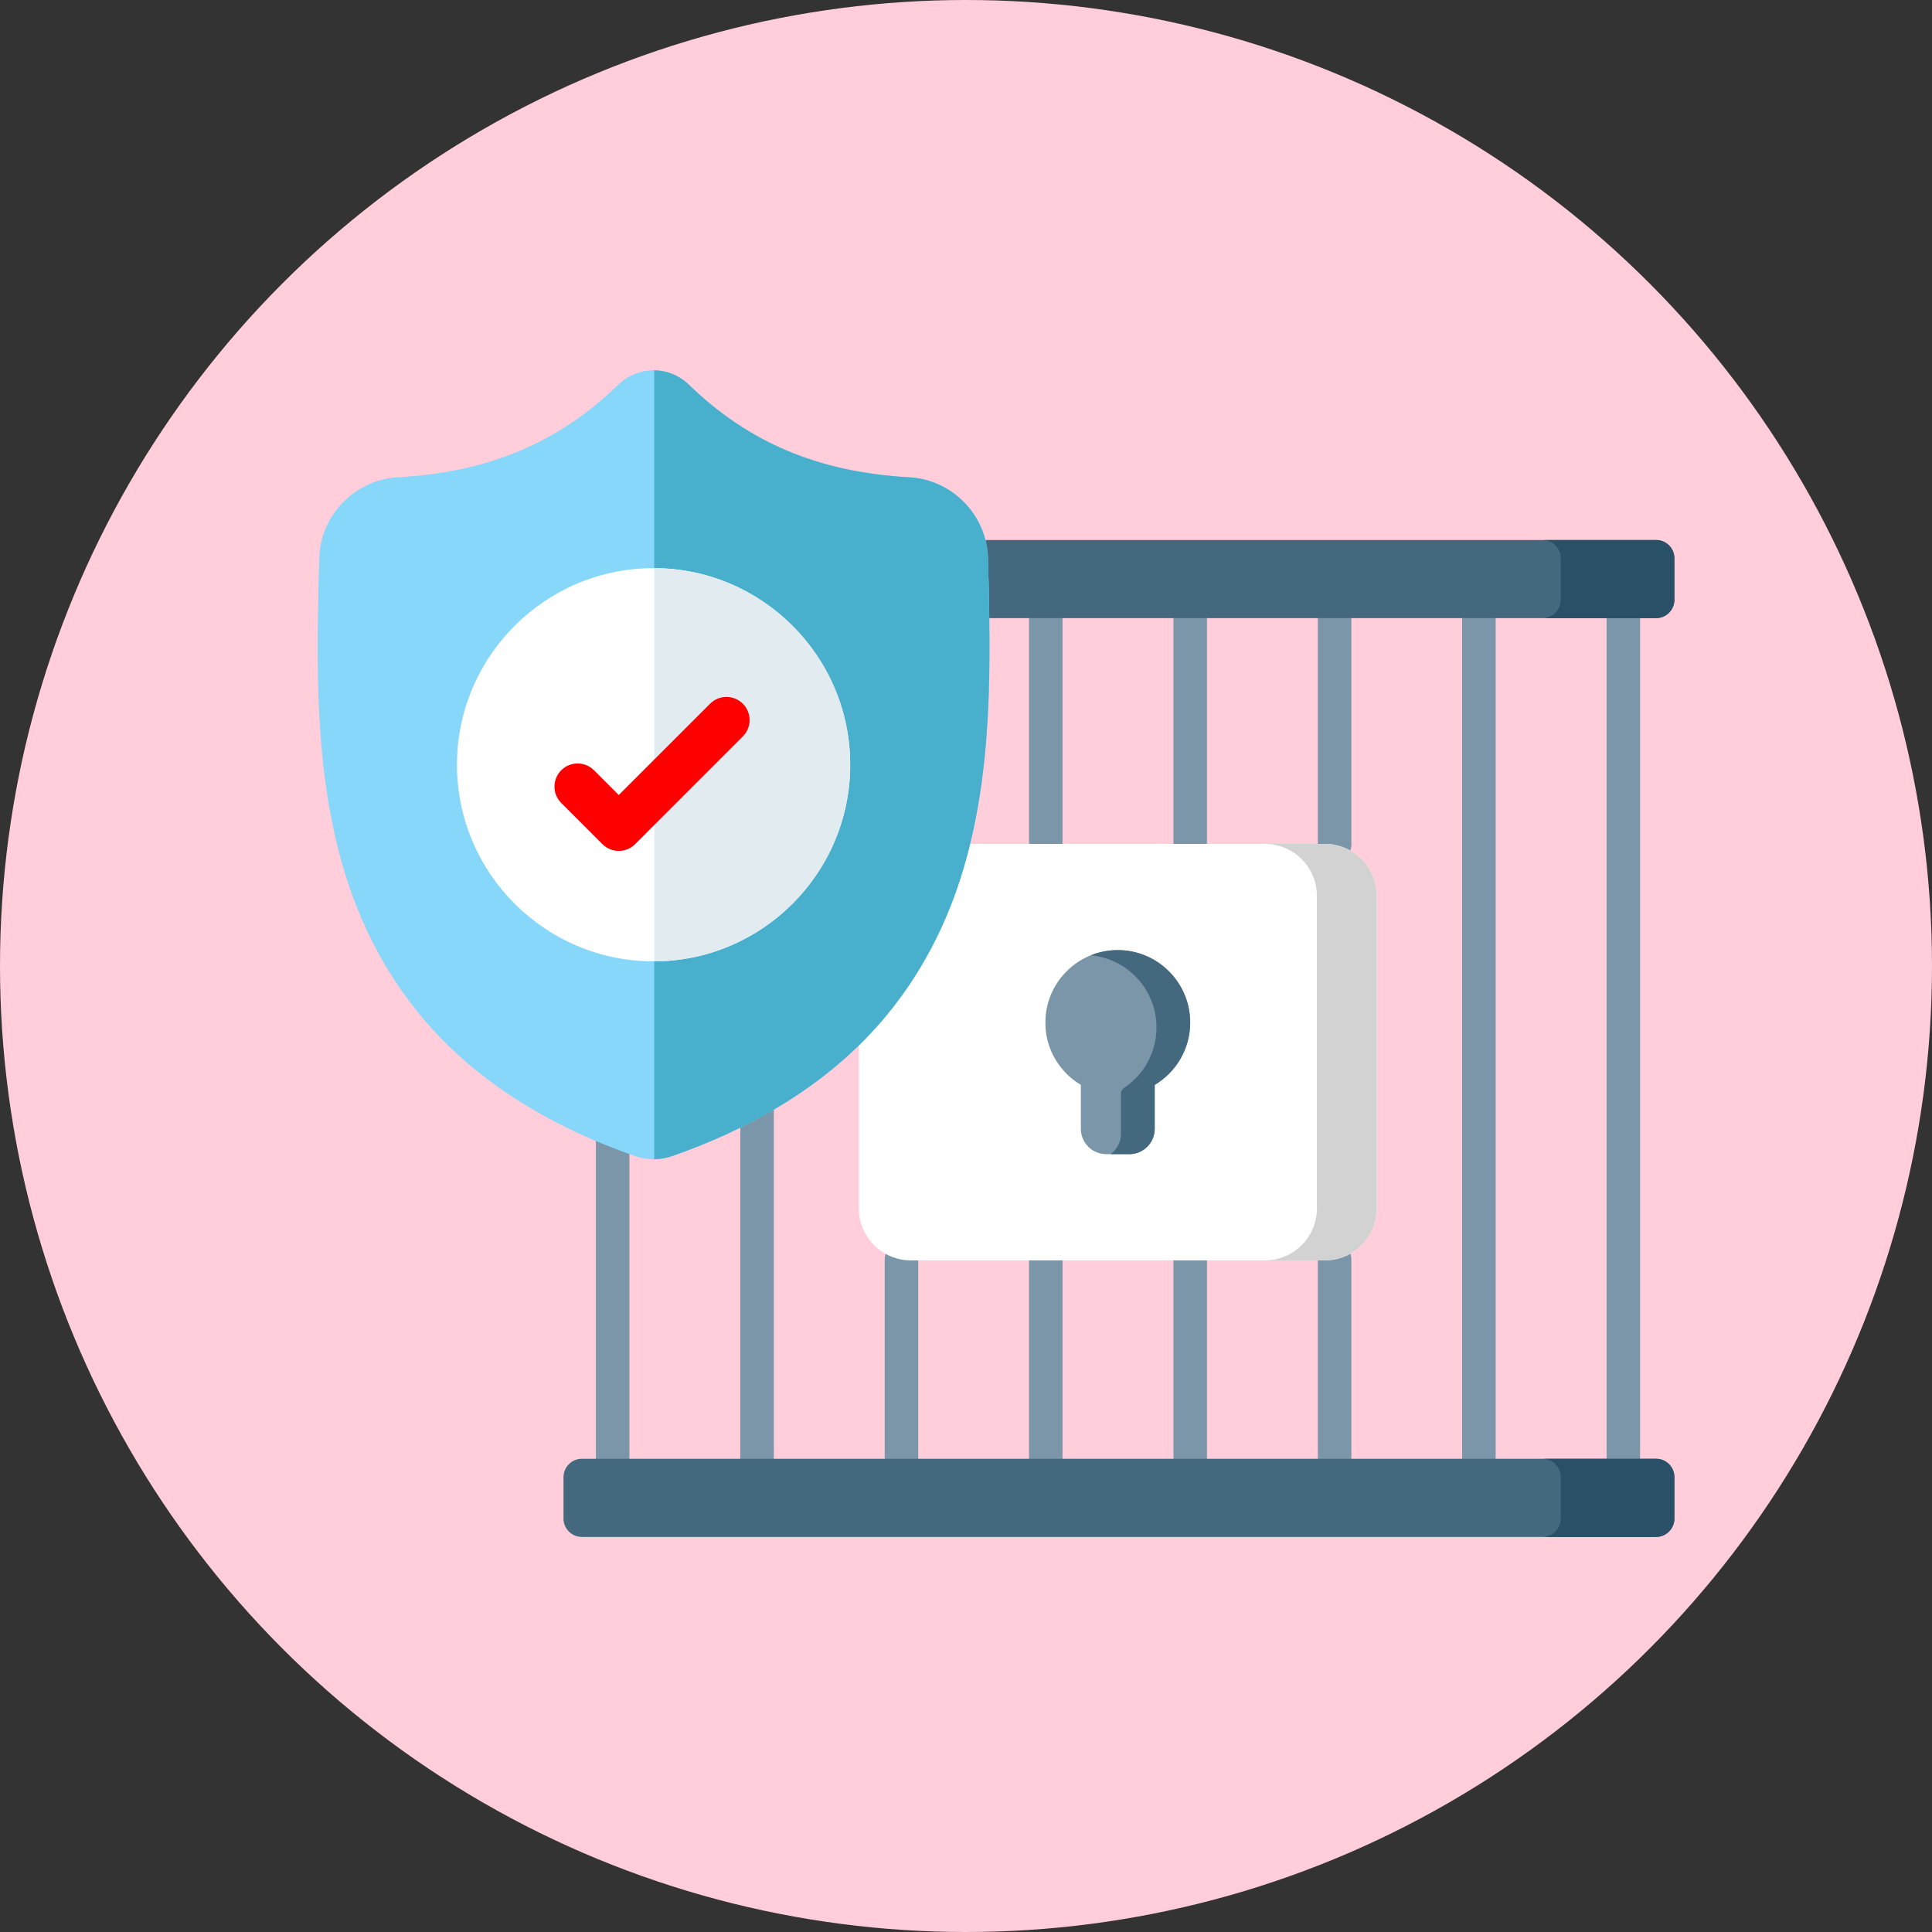 <svg width="120" height="120" viewBox="0 0 120 120" fill="none" xmlns="http://www.w3.org/2000/svg">
<rect x="0" y="0" width="120" height="120" fill="#333333" stroke="none"/>
<circle cx="60" cy="60" r="60" fill="#FFCEDA"/>
<g clip-path="url(#clip0)">
<path d="M47.024 91.649C46.449 91.649 45.982 91.183 45.982 90.608V38.393C45.982 37.818 46.449 37.352 47.024 37.352C47.599 37.352 48.065 37.818 48.065 38.393V90.608C48.065 91.183 47.599 91.649 47.024 91.649Z" fill="#7A96A8"/>
<path d="M100.828 91.685C100.253 91.685 99.787 91.219 99.787 90.644V38.429C99.787 37.854 100.253 37.388 100.828 37.388C101.403 37.388 101.869 37.854 101.869 38.429V90.644C101.87 91.219 101.403 91.685 100.828 91.685Z" fill="#7A96A8"/>
<path d="M38.053 91.649C37.478 91.649 37.012 91.183 37.012 90.608V38.393C37.012 37.818 37.478 37.352 38.053 37.352C38.628 37.352 39.094 37.818 39.094 38.393V90.608C39.094 91.183 38.628 91.649 38.053 91.649Z" fill="#7A96A8"/>
<path d="M91.858 91.685C91.283 91.685 90.816 91.219 90.816 90.644V38.429C90.816 37.854 91.283 37.388 91.858 37.388C92.433 37.388 92.899 37.854 92.899 38.429V90.644C92.899 91.219 92.433 91.685 91.858 91.685Z" fill="#7A96A8"/>
<path d="M55.992 91.649C55.417 91.649 54.951 91.183 54.951 90.608V78.232C54.951 77.657 55.417 77.191 55.992 77.191C56.567 77.191 57.034 77.657 57.034 78.232V90.608C57.034 91.183 56.567 91.649 55.992 91.649ZM55.992 53.507C55.417 53.507 54.951 53.041 54.951 52.466V38.393C54.951 37.818 55.417 37.352 55.992 37.352C56.567 37.352 57.034 37.818 57.034 38.393V52.465C57.034 53.041 56.567 53.507 55.992 53.507Z" fill="#7A96A8"/>
<path d="M64.955 91.684C64.38 91.684 63.914 91.218 63.914 90.643V78.283C63.914 77.708 64.38 77.242 64.955 77.242C65.53 77.242 65.996 77.708 65.996 78.283V90.643C65.997 91.218 65.53 91.684 64.955 91.684ZM64.955 53.456C64.38 53.456 63.914 52.989 63.914 52.414V38.393C63.914 37.818 64.38 37.352 64.955 37.352C65.53 37.352 65.996 37.818 65.996 38.393V52.414C65.997 52.989 65.53 53.456 64.955 53.456Z" fill="#7A96A8"/>
<path d="M73.926 91.685C73.351 91.685 72.885 91.219 72.885 90.644V78.284C72.885 77.709 73.351 77.243 73.926 77.243C74.501 77.243 74.967 77.709 74.967 78.284V90.644C74.967 91.219 74.501 91.685 73.926 91.685ZM73.926 53.456C73.351 53.456 72.885 52.99 72.885 52.415V38.429C72.885 37.854 73.351 37.388 73.926 37.388C74.501 37.388 74.967 37.854 74.967 38.429V52.415C74.967 52.99 74.501 53.456 73.926 53.456Z" fill="#7A96A8"/>
<path d="M82.895 91.684C82.32 91.684 81.853 91.218 81.853 90.643V78.228C81.853 77.653 82.32 77.187 82.895 77.187C83.47 77.187 83.936 77.653 83.936 78.228V90.643C83.936 91.218 83.47 91.684 82.895 91.684ZM82.895 53.515C82.32 53.515 81.853 53.048 81.853 52.474V38.393C81.853 37.818 82.32 37.352 82.895 37.352C83.47 37.352 83.936 37.818 83.936 38.393V52.474C83.936 53.048 83.47 53.515 82.895 53.515Z" fill="#7A96A8"/>
<path fill-rule="evenodd" clip-rule="evenodd" d="M82.297 52.415H73.926H64.957H56.559C56.366 52.415 56.177 52.435 55.992 52.466C54.493 52.738 53.344 54.061 53.344 55.637V75.066C53.344 76.642 54.493 77.961 55.992 78.233C56.177 78.269 56.366 78.284 56.559 78.284H64.957H73.926H82.297C82.501 78.284 82.702 78.265 82.895 78.229C84.382 77.946 85.516 76.634 85.516 75.066V55.637C85.516 54.069 84.383 52.754 82.895 52.474C82.702 52.435 82.501 52.415 82.297 52.415Z" fill="white"/>
<path fill-rule="evenodd" clip-rule="evenodd" d="M73.924 63.514C73.924 61.028 71.909 59.012 69.426 59.012C67.112 59.012 65.203 60.768 64.955 63.021C64.939 63.183 64.932 63.348 64.932 63.514C64.932 63.679 64.939 63.844 64.955 64.006C65.113 65.447 65.947 66.68 67.135 67.385V70.115C67.135 70.981 67.84 71.686 68.706 71.686H70.15C71.016 71.686 71.72 70.981 71.72 70.115V67.385C73.039 66.601 73.924 65.16 73.924 63.514Z" fill="#7A96A8"/>
<path fill-rule="evenodd" clip-rule="evenodd" d="M102.867 33.541H36.133C35.508 33.541 35 34.049 35 34.675V37.259C35 37.881 35.508 38.393 36.133 38.393H37.68H100.454H102.866C103.488 38.393 104 37.881 104 37.259V34.675C104 34.049 103.488 33.541 102.867 33.541Z" fill="#44697E"/>
<path fill-rule="evenodd" clip-rule="evenodd" d="M37.68 90.608H36.133C35.516 90.608 35.008 91.113 35 91.731V91.743V94.326V94.338C35.008 94.957 35.516 95.461 36.133 95.461H102.867C103.488 95.461 104 94.949 104 94.326V91.743C104 91.12 103.488 90.608 102.867 90.608H100.454C79.529 90.608 58.605 90.608 37.68 90.608Z" fill="#44697E"/>
<path fill-rule="evenodd" clip-rule="evenodd" d="M71.721 67.385C73.039 66.601 73.925 65.16 73.925 63.514C73.925 61.028 71.91 59.012 69.427 59.012C68.836 59.012 68.269 59.126 67.754 59.335C70.04 59.547 71.831 61.474 71.831 63.817C71.831 65.377 71.04 66.751 69.836 67.559C69.722 67.633 69.627 67.756 69.627 67.882V68.106V70.418C69.627 70.938 69.371 71.399 68.982 71.687H70.151C71.016 71.687 71.721 70.982 71.721 70.115V67.385Z" fill="#44697E"/>
<path fill-rule="evenodd" clip-rule="evenodd" d="M82.295 52.415H78.588C78.789 52.419 78.985 52.435 79.174 52.474C80.662 52.754 81.795 54.069 81.795 55.637V75.066C81.795 76.634 80.662 77.945 79.174 78.229C78.985 78.264 78.789 78.284 78.588 78.284H82.295C82.5 78.284 82.7 78.264 82.893 78.229C84.381 77.945 85.514 76.634 85.514 75.066V55.637C85.514 54.069 84.381 52.754 82.893 52.474C82.7 52.435 82.5 52.415 82.295 52.415Z" fill="#D2D2D2"/>
<path fill-rule="evenodd" clip-rule="evenodd" d="M104 37.259V34.675C104 34.049 103.489 33.541 102.867 33.541H95.807C96.428 33.541 96.94 34.049 96.94 34.675V37.259C96.94 37.877 96.432 38.389 95.814 38.393H100.454H102.867C103.489 38.393 104 37.881 104 37.259Z" fill="#295066"/>
<path fill-rule="evenodd" clip-rule="evenodd" d="M104 94.326V91.743C104 91.12 103.489 90.608 102.867 90.608H100.828H100.454H95.807C96.428 90.608 96.94 91.12 96.94 91.743V94.326C96.94 94.949 96.432 95.457 95.814 95.461H102.867C103.489 95.461 104 94.949 104 94.326Z" fill="#295066"/>
</g>
<g clip-path="url(#clip1)">
<path d="M59.256 55.722C57.938 59.291 55.947 62.395 53.335 64.946C50.361 67.849 46.468 70.156 41.763 71.802C41.609 71.855 41.448 71.899 41.286 71.932C41.072 71.974 40.854 71.997 40.639 72H40.596C40.367 72 40.136 71.977 39.906 71.932C39.745 71.899 39.586 71.855 39.432 71.803C34.721 70.16 30.823 67.854 27.847 64.951C25.234 62.4 23.242 59.298 21.927 55.729C19.536 49.239 19.672 42.089 19.781 36.344L19.783 36.256C19.805 35.782 19.82 35.283 19.827 34.733C19.867 32.031 22.015 29.796 24.718 29.645C30.351 29.331 34.71 27.494 38.433 23.864L38.466 23.834C39.084 23.267 39.863 22.989 40.639 23C41.386 23.01 42.131 23.288 42.727 23.834L42.759 23.864C46.484 27.494 50.842 29.331 56.476 29.645C59.178 29.796 61.326 32.031 61.366 34.733C61.374 35.287 61.388 35.785 61.41 36.256L61.411 36.293C61.52 42.049 61.656 49.213 59.256 55.722Z" fill="#86D7F9"/>
<path d="M59.256 55.721C57.938 59.291 55.947 62.395 53.335 64.945C50.361 67.849 46.468 70.156 41.763 71.801C41.609 71.855 41.448 71.899 41.286 71.932C41.072 71.974 40.854 71.997 40.639 72V23C41.386 23.01 42.131 23.288 42.727 23.834L42.759 23.864C46.484 27.493 50.842 29.331 56.476 29.645C59.178 29.796 61.326 32.031 61.366 34.733C61.374 35.287 61.388 35.784 61.41 36.256L61.411 36.293C61.52 42.049 61.656 49.213 59.256 55.721Z" fill="#48AFCC"/>
<path d="M52.807 47.5C52.807 54.219 47.352 59.688 40.638 59.712H40.595C33.862 59.712 28.383 54.234 28.383 47.5C28.383 40.767 33.862 35.288 40.595 35.288H40.638C47.352 35.312 52.807 40.781 52.807 47.5Z" fill="white"/>
<path d="M52.807 47.5C52.807 54.219 47.352 59.688 40.639 59.712V35.288C47.352 35.312 52.807 40.781 52.807 47.5Z" fill="#E1EBF0"/>
<path d="M46.138 45.742L40.638 51.242L39.45 52.431C39.169 52.711 38.801 52.852 38.433 52.852C38.065 52.852 37.697 52.711 37.416 52.431L34.861 49.874C34.299 49.313 34.299 48.403 34.861 47.841C35.421 47.28 36.332 47.28 36.894 47.841L38.433 49.381L44.105 43.709C44.667 43.147 45.578 43.147 46.138 43.709C46.7 44.27 46.7 45.181 46.138 45.742Z" fill="#FF0000"/>
</g>
<defs>
<clipPath id="clip0">
<rect x="35" y="30" width="69" height="69" fill="white"/>
</clipPath>
<clipPath id="clip1">
<rect x="16" y="23" width="49" height="49" fill="white"/>
</clipPath>
</defs>
</svg>

